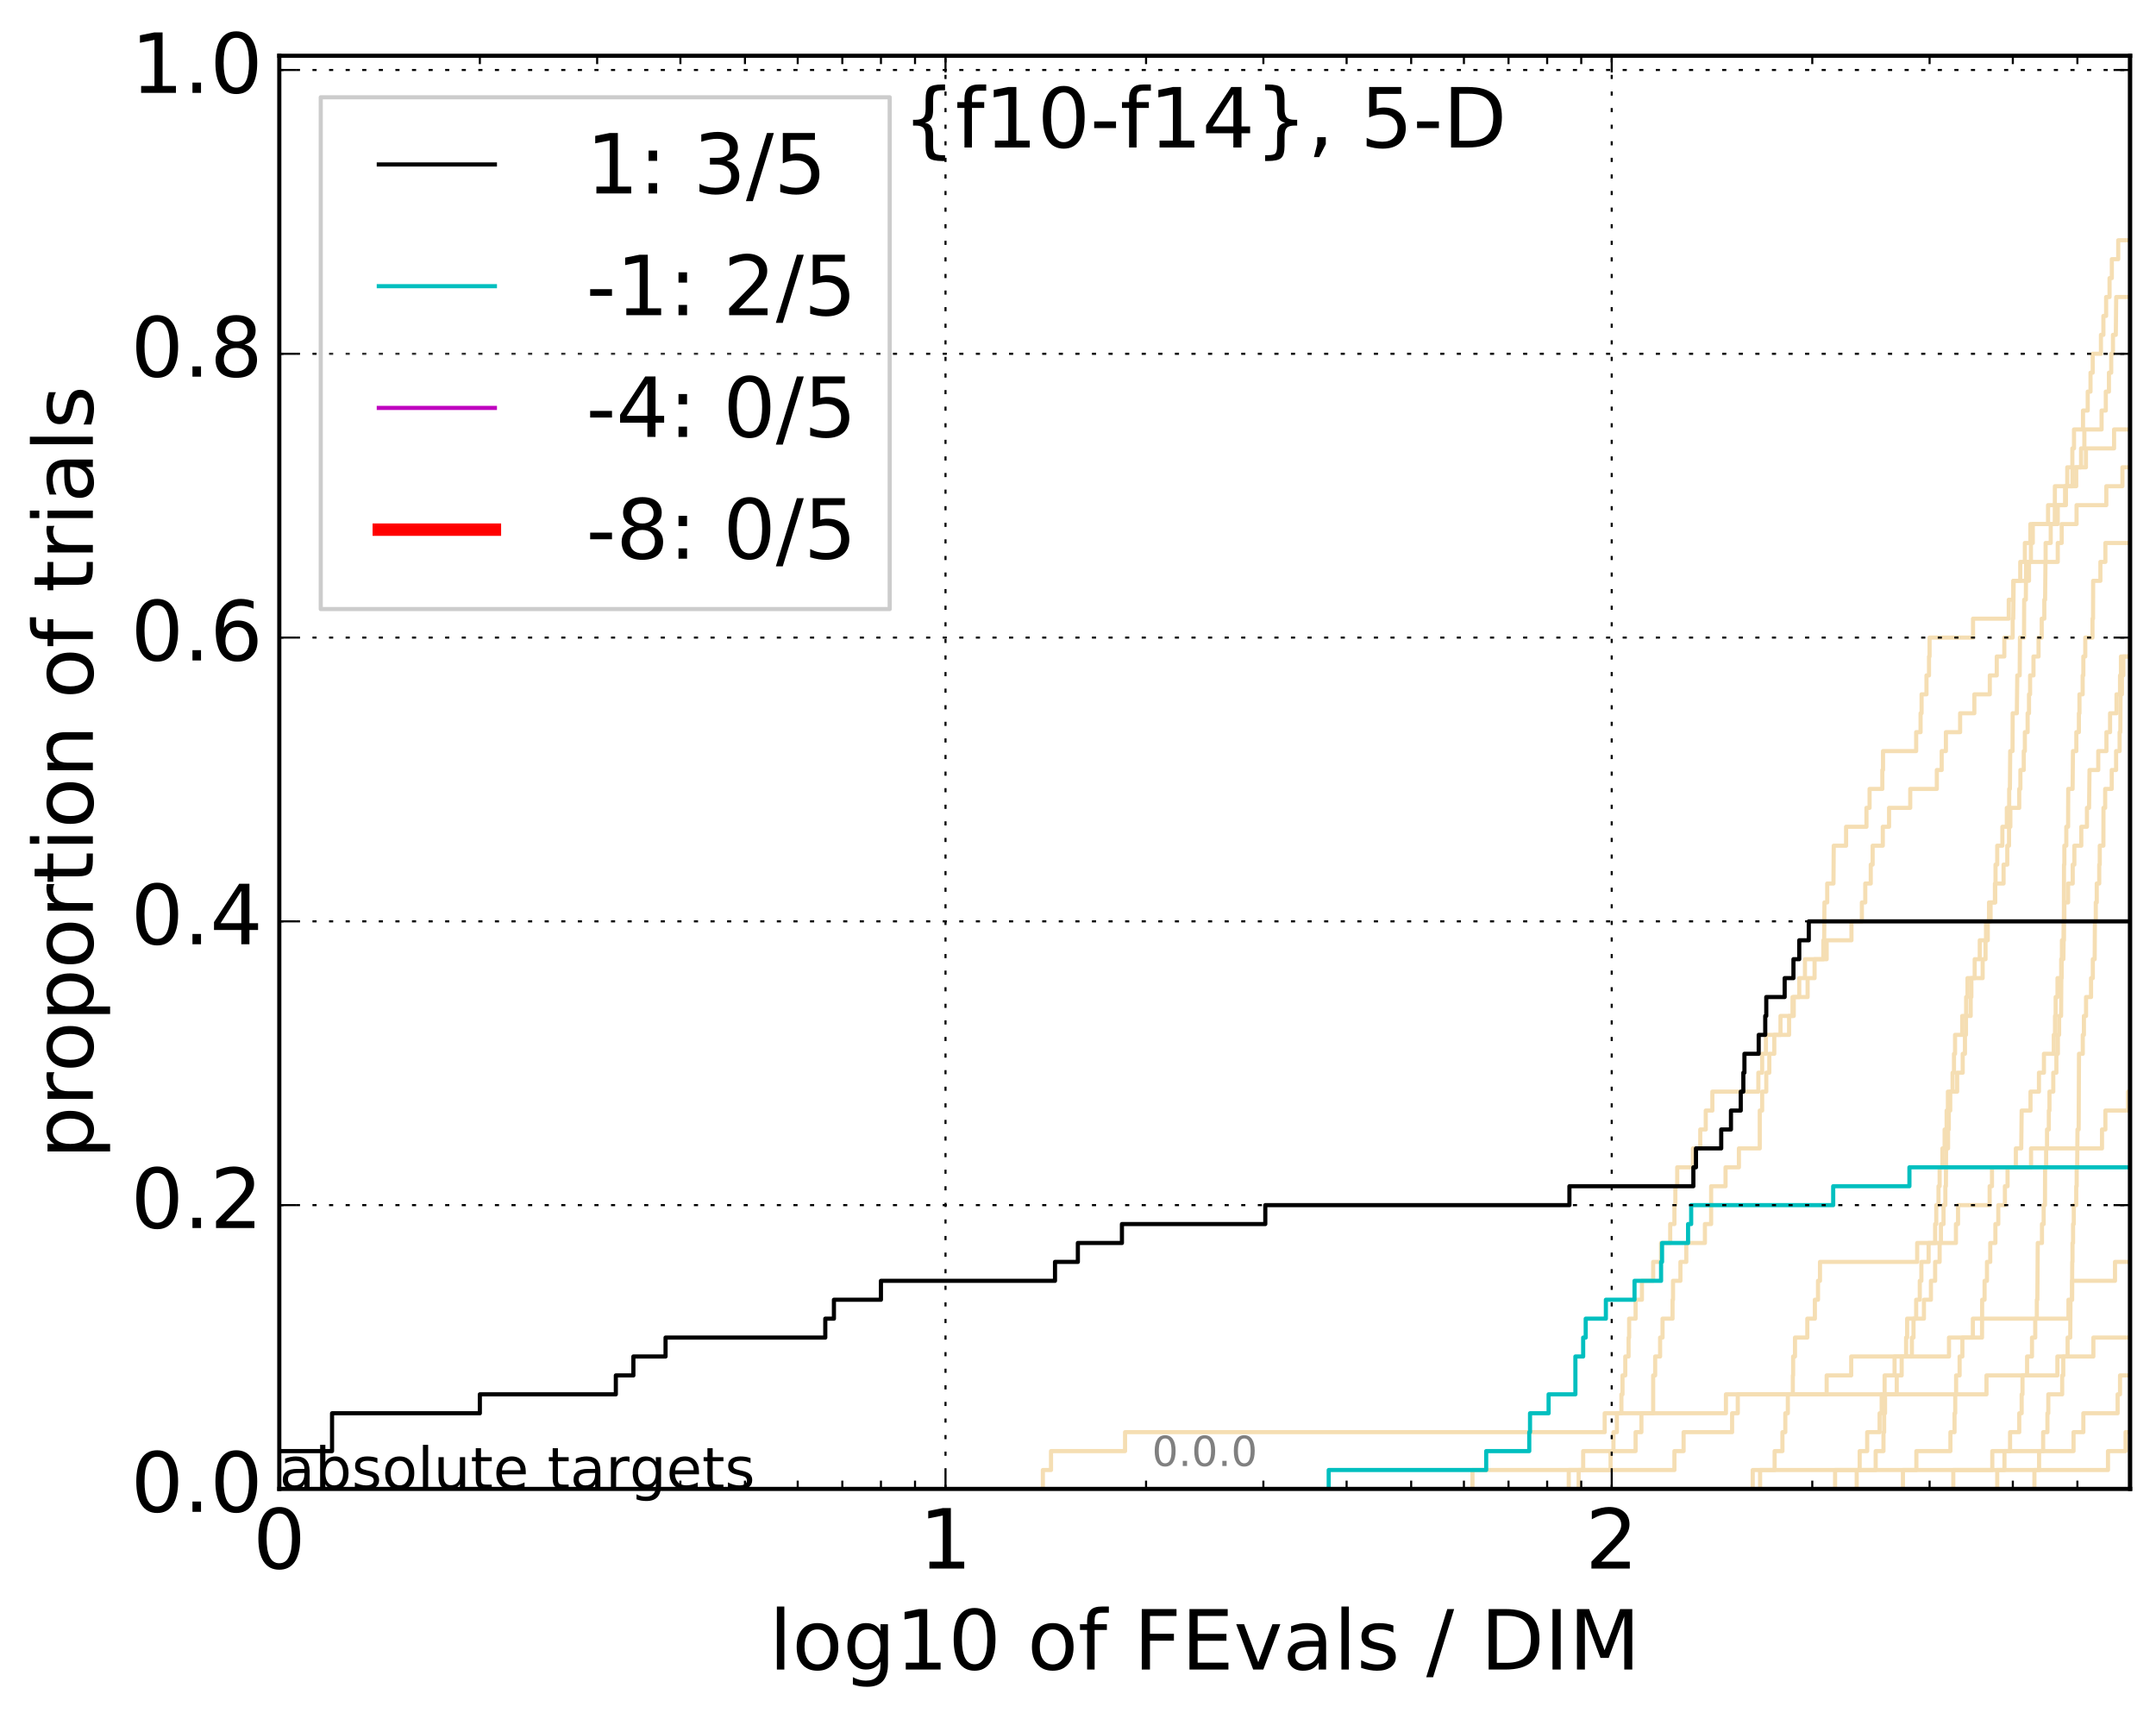 <?xml version="1.0" encoding="utf-8" standalone="no"?>
<!DOCTYPE svg PUBLIC "-//W3C//DTD SVG 1.1//EN"
  "http://www.w3.org/Graphics/SVG/1.1/DTD/svg11.dtd">
<!-- Created with matplotlib (http://matplotlib.org/) -->
<svg height="413pt" version="1.1" viewBox="0 0 520 413" width="520pt" xmlns="http://www.w3.org/2000/svg" xmlns:xlink="http://www.w3.org/1999/xlink">
 <defs>
  <style type="text/css">
*{stroke-linecap:butt;stroke-linejoin:round;stroke-miterlimit:100000;}
  </style>
 </defs>
 <g id="figure_1">
  <g id="patch_1">
   <path d="M 0 413.969 
L 520.962 413.969 
L 520.962 0 
L 0 0 
z
" style="fill:#ffffff;"/>
  </g>
  <g id="axes_1">
   <g id="patch_2">
    <path d="M 67.362 359.056 
L 513.763 359.056 
L 513.763 13.456 
L 67.362 13.456 
z
" style="fill:#ffffff;"/>
   </g>
   <g id="line2d_1">
    <path clip-path="url(#pc3197a978b)" d="M 422.736 359.056 
L 422.736 354.494 
L 428.018 354.494 
L 428.018 349.932 
L 429.9 349.932 
L 429.9 345.369 
L 430.593 345.369 
L 430.593 340.807 
L 431.203 340.807 
L 431.203 336.244 
L 432.407 336.244 
L 432.407 331.682 
L 432.482 331.682 
L 432.482 327.12 
L 432.928 327.12 
L 432.928 322.557 
L 435.901 322.557 
L 435.901 317.995 
L 437.723 317.995 
L 437.723 313.433 
L 438.479 313.433 
L 438.479 308.87 
L 438.957 308.87 
L 438.957 304.308 
L 462.398 304.308 
L 462.398 299.745 
L 471.747 299.745 
L 471.747 295.183 
L 472.255 295.183 
L 472.255 290.621 
L 479.876 290.621 
L 479.876 286.058 
L 480.441 286.058 
L 480.441 281.496 
L 489.862 281.496 
L 489.862 276.934 
L 506.976 276.934 
L 506.976 272.371 
L 507.792 272.371 
L 507.792 267.809 
L 513.272 267.809 
L 513.272 263.246 
L 521.962 263.246 
" style="fill:none;stroke:#f5deb3;stroke-linecap:square;"/>
   </g>
   <g id="line2d_2"/>
   <g id="line2d_3">
    <path clip-path="url(#pc3197a978b)" d="M 251.525 359.056 
L 251.525 354.494 
L 253.491 354.494 
L 253.491 349.932 
L 271.351 349.932 
L 271.351 345.369 
L 387.032 345.369 
L 387.032 340.807 
L 416.274 340.807 
L 416.274 336.244 
L 479.116 336.244 
L 479.116 331.682 
L 496.215 331.682 
L 496.215 327.12 
L 504.895 327.12 
L 504.895 322.557 
L 521.962 322.557 
" style="fill:none;stroke:#f5deb3;stroke-linecap:square;"/>
   </g>
   <g id="line2d_4">
    <path clip-path="url(#pc3197a978b)" d="M 442.597 359.056 
L 442.597 354.494 
L 452.39 354.494 
L 452.39 349.932 
L 454.27 349.932 
L 454.27 345.369 
L 454.433 345.369 
L 454.433 340.807 
L 454.651 340.807 
L 454.651 336.244 
L 457.469 336.244 
L 457.469 331.682 
L 458.657 331.682 
L 458.657 327.12 
L 461.124 327.12 
L 461.124 322.557 
L 461.518 322.557 
L 461.518 317.995 
L 464.03 317.995 
L 464.03 313.433 
L 465.717 313.433 
L 465.717 308.87 
L 466.729 308.87 
L 466.729 304.308 
L 467.815 304.308 
L 467.815 299.745 
L 468.129 299.745 
L 468.129 295.183 
L 468.753 295.183 
L 468.753 290.621 
L 469.195 290.621 
L 469.195 286.058 
L 469.327 286.058 
L 469.371 276.934 
L 469.852 276.934 
L 469.852 272.371 
L 470.027 272.371 
L 470.027 267.809 
L 470.374 267.809 
L 470.374 263.246 
L 472.043 263.246 
L 472.043 258.684 
L 473.384 258.684 
L 473.384 254.122 
L 473.921 254.122 
L 473.921 249.559 
L 474.168 249.559 
L 474.168 244.997 
L 475.307 244.997 
L 475.307 240.435 
L 475.468 240.435 
L 475.468 235.872 
L 478.193 235.872 
L 478.193 231.31 
L 478.886 231.31 
L 478.886 226.747 
L 479.421 226.747 
L 479.421 222.185 
L 480.103 222.185 
L 480.103 217.623 
L 481.15 217.623 
L 481.15 213.06 
L 481.298 213.06 
L 481.298 208.498 
L 481.704 208.498 
L 481.704 203.936 
L 482.945 203.936 
L 482.945 199.373 
L 484.022 199.373 
L 484.022 194.811 
L 484.59 194.811 
L 484.59 190.248 
L 484.766 190.248 
L 484.837 181.124 
L 485.398 181.124 
L 485.433 171.999 
L 486.438 171.999 
L 486.541 162.874 
L 487.123 162.874 
L 487.191 153.749 
L 488.171 153.749 
L 488.205 144.625 
L 488.606 144.625 
L 488.673 135.5 
L 489.83 135.5 
L 489.83 130.938 
L 490.287 130.938 
L 490.287 126.375 
L 493.966 126.375 
L 493.966 121.813 
L 498.278 121.813 
L 498.278 117.25 
L 500.76 117.25 
L 500.76 112.688 
L 503.102 112.688 
L 503.102 108.126 
L 509.889 108.126 
L 509.889 103.563 
L 521.962 103.563 
L 521.962 103.563 
" style="fill:none;stroke:#f5deb3;stroke-linecap:square;"/>
   </g>
   <g id="line2d_5">
    <path clip-path="url(#pc3197a978b)" d="M 523.171 359.056 
" style="fill:none;stroke:#f5deb3;stroke-linecap:square;"/>
   </g>
   <g id="line2d_6"/>
   <g id="line2d_7">
    <path clip-path="url(#pc3197a978b)" d="M 490.677 359.056 
L 490.677 354.494 
L 491.801 354.494 
L 491.801 349.932 
L 492.782 349.932 
L 492.782 345.369 
L 493.811 345.369 
L 493.811 340.807 
L 494.027 340.807 
L 494.027 336.244 
L 497.372 336.244 
L 497.372 331.682 
L 497.636 331.682 
L 497.636 327.12 
L 498.683 327.12 
L 498.683 322.557 
L 499.316 322.557 
L 499.373 313.433 
L 499.743 313.433 
L 499.8 304.308 
L 499.857 304.308 
L 499.857 299.745 
L 499.999 299.745 
L 499.999 295.183 
L 500.169 295.183 
L 500.169 290.621 
L 500.76 290.621 
L 500.76 286.058 
L 500.872 286.058 
L 500.872 281.496 
L 500.984 281.496 
L 501.067 272.371 
L 501.346 272.371 
L 501.429 254.122 
L 502.339 254.122 
L 502.339 249.559 
L 502.613 249.559 
L 502.613 244.997 
L 503.129 244.997 
L 503.129 240.435 
L 504.338 240.435 
L 504.338 235.872 
L 504.762 235.872 
L 504.762 231.31 
L 505.211 231.31 
L 505.263 222.185 
L 505.473 222.185 
L 505.473 217.623 
L 505.709 217.623 
L 505.709 213.06 
L 506.307 213.06 
L 506.307 208.498 
L 506.436 208.498 
L 506.436 203.936 
L 507.309 203.936 
L 507.334 194.811 
L 507.741 194.811 
L 507.741 190.248 
L 509.321 190.248 
L 509.321 185.686 
L 510.379 185.686 
L 510.379 181.124 
L 511.228 181.124 
L 511.228 176.561 
L 511.397 176.561 
L 511.445 167.437 
L 511.781 167.437 
L 511.781 162.874 
L 512.115 162.874 
L 512.115 158.312 
L 513.763 158.312 
L 513.763 153.749 
L 513.879 153.749 
L 513.879 149.187 
L 515.349 149.187 
L 515.349 144.625 
L 520.751 144.625 
L 520.751 140.062 
L 521.213 140.062 
L 521.213 135.5 
L 521.962 135.5 
L 521.962 135.5 
" style="fill:none;stroke:#f5deb3;stroke-linecap:square;"/>
   </g>
   <g id="line2d_8">
    <path clip-path="url(#pc3197a978b)" d="M 857.48 359.056 
" style="fill:none;stroke:#f5deb3;stroke-linecap:square;"/>
   </g>
   <g id="line2d_9">
    <path clip-path="url(#pc3197a978b)" d="M 481.704 359.056 
L 481.704 354.494 
L 483.45 354.494 
L 483.45 349.932 
L 484.802 349.932 
L 484.802 345.369 
L 487.02 345.369 
L 487.02 340.807 
L 487.598 340.807 
L 487.598 336.244 
L 487.801 336.244 
L 487.801 331.682 
L 488.906 331.682 
L 488.906 327.12 
L 490.091 327.12 
L 490.091 322.557 
L 490.871 322.557 
L 490.871 317.995 
L 491.257 317.995 
L 491.257 313.433 
L 491.385 313.433 
L 491.482 299.745 
L 492.498 299.745 
L 492.498 295.183 
L 492.907 295.183 
L 492.907 290.621 
L 493.22 290.621 
L 493.251 281.496 
L 493.501 281.496 
L 493.501 276.934 
L 493.718 276.934 
L 493.718 272.371 
L 494.151 272.371 
L 494.151 267.809 
L 494.305 267.809 
L 494.305 263.246 
L 495.221 263.246 
L 495.221 258.684 
L 495.975 258.684 
L 495.975 254.122 
L 496.334 254.122 
L 496.334 249.559 
L 496.632 249.559 
L 496.632 244.997 
L 497.107 244.997 
L 497.166 235.872 
L 497.254 235.872 
L 497.254 231.31 
L 497.665 231.31 
L 497.753 222.185 
L 497.783 222.185 
L 497.812 208.498 
L 497.899 208.498 
L 497.899 203.936 
L 498.365 203.936 
L 498.365 199.373 
L 498.799 199.373 
L 498.828 190.248 
L 499.886 190.248 
L 499.971 181.124 
L 500.788 181.124 
L 500.788 176.561 
L 501.401 176.561 
L 501.401 171.999 
L 501.54 171.999 
L 501.54 167.437 
L 502.312 167.437 
L 502.312 162.874 
L 502.476 162.874 
L 502.476 158.312 
L 502.939 158.312 
L 502.939 153.749 
L 504.683 153.749 
L 504.683 149.187 
L 504.815 149.187 
L 504.842 140.062 
L 506.591 140.062 
L 506.591 135.5 
L 507.792 135.5 
L 507.792 130.938 
L 516.856 130.938 
L 516.856 126.375 
L 518.004 126.375 
L 518.004 121.813 
L 519.262 121.813 
L 519.262 117.25 
L 521.359 117.25 
L 521.359 112.688 
L 521.775 112.688 
L 521.775 108.126 
L 521.962 108.126 
L 521.962 108.126 
" style="fill:none;stroke:#f5deb3;stroke-linecap:square;"/>
   </g>
   <g id="line2d_10">
    <path clip-path="url(#pc3197a978b)" d="M 837.886 359.056 
" style="fill:none;stroke:#f5deb3;stroke-linecap:square;"/>
   </g>
   <g id="line2d_11">
    <path clip-path="url(#pc3197a978b)" d="M 979.182 359.056 
" style="fill:none;stroke:#f5deb3;stroke-linecap:square;"/>
   </g>
   <g id="line2d_12">
    <path clip-path="url(#pc3197a978b)" d="M 424.514 359.056 
L 424.514 354.494 
L 508.423 354.494 
L 508.423 349.932 
L 512.661 349.932 
L 512.661 345.369 
L 521.962 345.369 
" style="fill:none;stroke:#f5deb3;stroke-linecap:square;"/>
   </g>
   <g id="line2d_13"/>
   <g id="line2d_14">
    <path clip-path="url(#pc3197a978b)" d="M 471.107 359.056 
L 471.107 354.494 
L 480.516 354.494 
L 480.516 349.932 
L 500.112 349.932 
L 500.112 345.369 
L 502.476 345.369 
L 502.476 340.807 
L 510.744 340.807 
L 510.744 336.244 
L 511.325 336.244 
L 511.325 331.682 
L 515.915 331.682 
L 515.915 327.12 
L 521.484 327.12 
L 521.484 322.557 
L 521.962 322.557 
" style="fill:none;stroke:#f5deb3;stroke-linecap:square;"/>
   </g>
   <g id="line2d_15"/>
   <g id="line2d_16"/>
   <g id="line2d_17">
    <path clip-path="url(#pc3197a978b)" d="M 585.663 359.056 
" style="fill:none;stroke:#f5deb3;stroke-linecap:square;"/>
   </g>
   <g id="line2d_18">
    <path clip-path="url(#pc3197a978b)" d="M 355.143 359.056 
L 355.143 354.494 
L 403.851 354.494 
L 403.851 349.932 
L 406.063 349.932 
L 406.063 345.369 
L 417.762 345.369 
L 417.762 340.807 
L 419.13 340.807 
L 419.13 336.244 
L 440.569 336.244 
L 440.569 331.682 
L 446.486 331.682 
L 446.486 327.12 
L 470.07 327.12 
L 470.07 322.557 
L 475.83 322.557 
L 475.83 317.995 
L 498.885 317.995 
L 498.885 313.433 
L 499.772 313.433 
L 499.772 308.87 
L 510.11 308.87 
L 510.11 304.308 
L 516.499 304.308 
L 516.499 299.745 
L 519.241 299.745 
L 519.241 295.183 
L 519.52 295.183 
L 519.52 290.621 
L 519.691 290.621 
L 519.691 286.058 
L 521.962 286.058 
" style="fill:none;stroke:#f5deb3;stroke-linecap:square;"/>
   </g>
   <g id="line2d_19">
    <path clip-path="url(#pc3197a978b)" d="M 1015.371 359.056 
" style="fill:none;stroke:#f5deb3;stroke-linecap:square;"/>
   </g>
   <g id="line2d_20">
    <path clip-path="url(#pc3197a978b)" d="M 380.752 359.056 
L 380.752 354.494 
L 388.448 354.494 
L 388.448 349.932 
L 394.485 349.932 
L 394.485 345.369 
L 395.884 345.369 
L 395.884 340.807 
L 398.723 340.807 
L 398.723 331.682 
L 399.205 331.682 
L 399.205 327.12 
L 400.396 327.12 
L 400.396 322.557 
L 400.984 322.557 
L 400.984 317.995 
L 403.4 317.995 
L 403.4 313.433 
L 403.513 313.433 
L 403.513 308.87 
L 405.297 308.87 
L 405.297 304.308 
L 406.713 304.308 
L 406.713 299.745 
L 411.203 299.745 
L 411.203 295.183 
L 412.704 295.183 
L 412.704 286.058 
L 416.18 286.058 
L 416.18 281.496 
L 419.4 281.496 
L 419.4 276.934 
L 424.43 276.934 
L 424.43 267.809 
L 425.014 267.809 
L 425.014 263.246 
L 426.002 263.246 
L 426.002 258.684 
L 426.735 258.684 
L 426.735 254.122 
L 427.939 254.122 
L 427.939 249.559 
L 431.506 249.559 
L 431.506 244.997 
L 432.631 244.997 
L 432.631 240.435 
L 433.957 240.435 
L 433.957 235.872 
L 435.331 235.872 
L 435.331 231.31 
L 439.767 231.31 
L 439.767 226.747 
L 439.969 226.747 
L 440.035 217.623 
L 440.701 217.623 
L 440.701 213.06 
L 442.209 213.06 
L 442.274 203.936 
L 445.255 203.936 
L 445.255 199.373 
L 450.169 199.373 
L 450.169 194.811 
L 450.917 194.811 
L 450.917 190.248 
L 453.996 190.248 
L 453.996 185.686 
L 454.161 185.686 
L 454.161 181.124 
L 462.155 181.124 
L 462.155 176.561 
L 463.219 176.561 
L 463.219 171.999 
L 463.458 171.999 
L 463.458 167.437 
L 464.644 167.437 
L 464.644 162.874 
L 465.253 162.874 
L 465.253 158.312 
L 465.392 158.312 
L 465.392 153.749 
L 475.87 153.749 
L 475.87 149.187 
L 484.484 149.187 
L 484.484 144.625 
L 485.572 144.625 
L 485.572 140.062 
L 489.369 140.062 
L 489.369 135.5 
L 496.305 135.5 
L 496.305 130.938 
L 497.254 130.938 
L 497.254 126.375 
L 500.844 126.375 
L 500.844 121.813 
L 508.02 121.813 
L 508.02 117.25 
L 511.9 117.25 
L 511.9 112.688 
L 515.667 112.688 
L 515.667 108.126 
L 516.298 108.126 
L 516.298 103.563 
L 521.962 103.563 
L 521.962 103.563 
" style="fill:none;stroke:#f5deb3;stroke-linecap:square;"/>
   </g>
   <g id="line2d_21"/>
   <g id="line2d_22">
    <path clip-path="url(#pc3197a978b)" d="M 378.364 359.056 
L 378.364 354.494 
L 381.839 354.494 
L 381.839 349.932 
L 389.145 349.932 
L 389.145 345.369 
L 389.972 345.369 
L 389.972 340.807 
L 391.06 340.807 
L 391.06 336.244 
L 391.33 336.244 
L 391.33 331.682 
L 391.999 331.682 
L 391.999 327.12 
L 392.793 327.12 
L 392.793 322.557 
L 392.925 322.557 
L 392.925 317.995 
L 394.485 317.995 
L 394.485 313.433 
L 396.01 313.433 
L 396.01 308.87 
L 398.723 308.87 
L 398.723 304.308 
L 400.631 304.308 
L 400.631 299.745 
L 402.832 299.745 
L 402.832 295.183 
L 403.851 295.183 
L 403.851 290.621 
L 404.075 290.621 
L 404.075 286.058 
L 404.522 286.058 
L 404.522 281.496 
L 408.313 281.496 
L 408.313 276.934 
L 410.082 276.934 
L 410.082 272.371 
L 411.405 272.371 
L 411.405 267.809 
L 413 267.809 
L 413 263.246 
L 424.095 263.246 
L 424.095 258.684 
L 425.014 258.684 
L 425.014 254.122 
L 425.92 254.122 
L 425.92 249.559 
L 429.434 249.559 
L 429.434 244.997 
L 432.333 244.997 
L 432.333 240.435 
L 435.972 240.435 
L 435.972 235.872 
L 437.654 235.872 
L 437.654 231.31 
L 440.569 231.31 
L 440.569 226.747 
L 446.547 226.747 
L 446.547 222.185 
L 449.06 222.185 
L 449.06 217.623 
L 449.879 217.623 
L 449.879 213.06 
L 451.202 213.06 
L 451.202 208.498 
L 451.657 208.498 
L 451.657 203.936 
L 454.106 203.936 
L 454.106 199.373 
L 455.621 199.373 
L 455.621 194.811 
L 460.727 194.811 
L 460.727 190.248 
L 467.138 190.248 
L 467.138 185.686 
L 468.308 185.686 
L 468.308 181.124 
L 469.327 181.124 
L 469.327 176.561 
L 472.759 176.561 
L 472.759 171.999 
L 476.189 171.999 
L 476.189 167.437 
L 479.914 167.437 
L 479.914 162.874 
L 481.594 162.874 
L 481.594 158.312 
L 483.414 158.312 
L 483.414 153.749 
L 485.433 153.749 
L 485.433 149.187 
L 485.572 149.187 
L 485.677 140.062 
L 487.259 140.062 
L 487.259 135.5 
L 488.372 135.5 
L 488.372 130.938 
L 489.698 130.938 
L 489.698 126.375 
L 495.584 126.375 
L 495.614 117.25 
L 499.857 117.25 
L 499.857 112.688 
L 501.927 112.688 
L 501.927 108.126 
L 502.722 108.126 
L 502.722 103.563 
L 506.874 103.563 
L 506.874 99.001 
L 507.893 99.001 
L 507.893 94.439 
L 508.648 94.439 
L 508.648 89.876 
L 509.197 89.876 
L 509.197 85.314 
L 509.618 85.314 
L 509.618 80.751 
L 510.305 80.751 
L 510.403 71.627 
L 515.03 71.627 
L 515.03 67.064 
L 521.962 67.064 
L 521.962 67.064 
" style="fill:none;stroke:#f5deb3;stroke-linecap:square;"/>
   </g>
   <g id="line2d_23">
    <path clip-path="url(#pc3197a978b)" d="M 850.447 359.056 
" style="fill:none;stroke:#f5deb3;stroke-linecap:square;"/>
   </g>
   <g id="line2d_24">
    <path clip-path="url(#pc3197a978b)" d="M 458.964 359.056 
L 458.964 354.494 
L 462.204 354.494 
L 462.204 349.932 
L 470.417 349.932 
L 470.417 345.369 
L 471.406 345.369 
L 471.406 340.807 
L 471.577 340.807 
L 471.577 336.244 
L 471.789 336.244 
L 471.789 331.682 
L 472.633 331.682 
L 472.633 327.12 
L 473.301 327.12 
L 473.301 322.557 
L 478.038 322.557 
L 478.077 313.433 
L 478.656 313.433 
L 478.656 308.87 
L 479.231 308.87 
L 479.231 304.308 
L 480.027 304.308 
L 480.027 299.745 
L 481.261 299.745 
L 481.261 295.183 
L 481.962 295.183 
L 481.962 290.621 
L 483.558 290.621 
L 483.558 286.058 
L 484.2 286.058 
L 484.2 281.496 
L 486.197 281.496 
L 486.197 276.934 
L 487.497 276.934 
L 487.598 267.809 
L 489.731 267.809 
L 489.731 263.246 
L 491.769 263.246 
L 491.769 258.684 
L 492.97 258.684 
L 492.97 254.122 
L 495.342 254.122 
L 495.342 249.559 
L 495.644 249.559 
L 495.644 244.997 
L 495.795 244.997 
L 495.795 240.435 
L 496.245 240.435 
L 496.245 235.872 
L 497.136 235.872 
L 497.136 231.31 
L 497.313 231.31 
L 497.313 226.747 
L 497.783 226.747 
L 497.783 222.185 
L 497.899 222.185 
L 497.899 217.623 
L 498.799 217.623 
L 498.799 213.06 
L 499.914 213.06 
L 499.914 208.498 
L 500.31 208.498 
L 500.31 203.936 
L 501.982 203.936 
L 501.982 199.373 
L 503.346 199.373 
L 503.346 194.811 
L 503.857 194.811 
L 503.964 185.686 
L 506.073 185.686 
L 506.073 181.124 
L 508.045 181.124 
L 508.045 176.561 
L 508.923 176.561 
L 508.923 171.999 
L 510.476 171.999 
L 510.476 167.437 
L 511.325 167.437 
L 511.325 162.874 
L 511.541 162.874 
L 511.541 158.312 
L 515.19 158.312 
L 515.19 153.749 
L 516.41 153.749 
L 516.41 149.187 
L 519.284 149.187 
L 519.284 144.625 
L 520.223 144.625 
L 520.223 140.062 
L 521.192 140.062 
L 521.192 135.5 
L 521.962 135.5 
L 521.962 135.5 
" style="fill:none;stroke:#f5deb3;stroke-linecap:square;"/>
   </g>
   <g id="line2d_25"/>
   <g id="line2d_26">
    <path clip-path="url(#pc3197a978b)" d="M 544.435 359.056 
" style="fill:none;stroke:#f5deb3;stroke-linecap:square;"/>
   </g>
   <g id="line2d_27"/>
   <g id="line2d_28">
    <path clip-path="url(#pc3197a978b)" d="M 447.815 359.056 
L 447.815 354.494 
L 448.529 354.494 
L 448.529 349.932 
L 450.342 349.932 
L 450.342 345.369 
L 453.336 345.369 
L 453.336 340.807 
L 453.832 340.807 
L 453.832 336.244 
L 454.542 336.244 
L 454.542 331.682 
L 456.946 331.682 
L 456.946 327.12 
L 459.725 327.12 
L 459.725 322.557 
L 459.977 322.557 
L 459.977 317.995 
L 462.155 317.995 
L 462.155 313.433 
L 463.027 313.433 
L 463.027 308.87 
L 463.41 308.87 
L 463.41 304.308 
L 465.159 304.308 
L 465.159 299.745 
L 466.729 299.745 
L 466.729 295.183 
L 467.002 295.183 
L 467.002 290.621 
L 467.545 290.621 
L 467.545 286.058 
L 467.815 286.058 
L 467.815 281.496 
L 468.486 281.496 
L 468.486 276.934 
L 469.018 276.934 
L 469.018 272.371 
L 469.502 272.371 
L 469.502 267.809 
L 469.809 267.809 
L 469.809 263.246 
L 470.935 263.246 
L 470.935 258.684 
L 471.278 258.684 
L 471.278 254.122 
L 471.534 254.122 
L 471.534 249.559 
L 473.259 249.559 
L 473.259 244.997 
L 474.209 244.997 
L 474.209 240.435 
L 474.536 240.435 
L 474.536 235.872 
L 476.269 235.872 
L 476.269 231.31 
L 477.492 231.31 
L 477.492 226.747 
L 479.001 226.747 
L 479.001 222.185 
L 479.725 222.185 
L 479.725 217.623 
L 481.224 217.623 
L 481.224 213.06 
L 483.234 213.06 
L 483.234 208.498 
L 484.129 208.498 
L 484.129 203.936 
L 484.555 203.936 
L 484.555 199.373 
L 484.872 199.373 
L 484.872 194.811 
L 487.02 194.811 
L 487.02 190.248 
L 487.293 190.248 
L 487.293 185.686 
L 488.104 185.686 
L 488.104 181.124 
L 488.372 181.124 
L 488.372 176.561 
L 489.038 176.561 
L 489.038 171.999 
L 489.369 171.999 
L 489.369 167.437 
L 489.633 167.437 
L 489.633 162.874 
L 490.45 162.874 
L 490.45 158.312 
L 491.673 158.312 
L 491.673 153.749 
L 492.435 153.749 
L 492.435 149.187 
L 493.064 149.187 
L 493.064 144.625 
L 493.251 144.625 
L 493.345 135.5 
L 493.376 135.5 
L 493.376 130.938 
L 494.611 130.938 
L 494.611 126.375 
L 496.305 126.375 
L 496.305 121.813 
L 498.074 121.813 
L 498.074 117.25 
L 498.597 117.25 
L 498.597 112.688 
L 499.829 112.688 
L 499.829 108.126 
L 500.225 108.126 
L 500.225 103.563 
L 502.394 103.563 
L 502.394 99.001 
L 503.534 99.001 
L 503.534 94.439 
L 504.205 94.439 
L 504.205 89.876 
L 504.736 89.876 
L 504.736 85.314 
L 506.72 85.314 
L 506.72 80.751 
L 507.309 80.751 
L 507.309 76.189 
L 507.969 76.189 
L 507.969 71.627 
L 508.798 71.627 
L 508.798 67.064 
L 509.346 67.064 
L 509.346 62.502 
L 510.89 62.502 
L 510.89 57.94 
L 513.879 57.94 
L 513.879 53.377 
L 514.457 53.377 
L 514.457 48.815 
L 515.213 48.815 
L 515.213 44.252 
L 521.962 44.252 
L 521.962 44.252 
" style="fill:none;stroke:#f5deb3;stroke-linecap:square;"/>
   </g>
   <g id="line2d_29">
    <path clip-path="url(#pc3197a978b)" d="M 562.608 359.056 
" style="fill:none;stroke:#f5deb3;stroke-linecap:square;"/>
   </g>
   <g id="line2d_30"/>
   <g id="line2d_31">
    <path clip-path="url(#pc3197a978b)" d="M 51.791 359.056 
L 51.791 354.494 
L 51.791 354.494 
L 51.791 349.932 
L 80.086 349.932 
L 80.086 345.369 
L 80.086 345.369 
L 80.086 340.807 
L 115.733 340.807 
L 115.733 336.244 
L 148.531 336.244 
L 148.531 331.682 
L 152.762 331.682 
L 152.762 327.12 
L 160.524 327.12 
L 160.524 322.557 
L 199.049 322.557 
L 199.049 317.995 
L 201.132 317.995 
L 201.132 313.433 
L 212.473 313.433 
L 212.473 308.87 
L 254.454 308.87 
L 254.454 304.308 
L 259.966 304.308 
L 259.966 299.745 
L 270.596 299.745 
L 270.596 295.183 
L 305.174 295.183 
L 305.174 290.621 
L 378.526 290.621 
L 378.526 286.058 
L 408.418 286.058 
L 408.418 281.496 
L 409.047 281.496 
L 409.047 276.934 
L 415.136 276.934 
L 415.136 272.371 
L 417.486 272.371 
L 417.486 267.809 
L 419.848 267.809 
L 419.848 263.246 
L 420.471 263.246 
L 420.471 258.684 
L 420.736 258.684 
L 420.736 254.122 
L 424.179 254.122 
L 424.179 249.559 
L 425.756 249.559 
L 425.756 244.997 
L 426.002 244.997 
L 426.002 240.435 
L 430.439 240.435 
L 430.439 235.872 
L 432.557 235.872 
L 432.557 231.31 
L 433.957 231.31 
L 433.957 226.747 
L 436.255 226.747 
L 436.255 222.185 
L 436.255 222.185 
L 436.255 222.185 
L 513.763 222.185 
" style="fill:none;stroke:#000000;stroke-linecap:square;"/>
   </g>
   <g id="line2d_32"/>
   <g id="line2d_33">
    <path clip-path="url(#pc3197a978b)" d="M 320.467 359.056 
L 320.467 354.494 
L 358.451 354.494 
L 358.451 349.932 
L 368.838 349.932 
L 368.838 345.369 
L 369.023 345.369 
L 369.023 340.807 
L 373.504 340.807 
L 373.504 336.244 
L 379.965 336.244 
L 379.965 331.682 
L 379.965 331.682 
L 379.965 327.12 
L 381.839 327.12 
L 381.839 322.557 
L 382.452 322.557 
L 382.452 317.995 
L 387.317 317.995 
L 387.317 313.433 
L 394.227 313.433 
L 394.227 308.87 
L 400.631 308.87 
L 400.631 304.308 
L 400.866 304.308 
L 400.866 299.745 
L 407.143 299.745 
L 407.143 295.183 
L 407.89 295.183 
L 407.89 290.621 
L 442.144 290.621 
L 442.144 286.058 
L 460.528 286.058 
L 460.528 281.496 
L 460.528 281.496 
L 460.528 281.496 
L 513.763 281.496 
" style="fill:none;stroke:#00bfbf;stroke-linecap:square;"/>
   </g>
   <g id="line2d_34"/>
   <g id="line2d_35"/>
   <g id="line2d_36"/>
   <g id="line2d_37">
    <path clip-path="url(#pc3197a978b)" d="M 513.763 359.056 
L 513.763 13.456 
" style="fill:none;stroke:#000000;stroke-linecap:square;"/>
   </g>
   <g id="patch_3">
    <path d="M 67.362 13.456 
L 513.763 13.456 
" style="fill:none;stroke:#000000;stroke-linecap:square;stroke-linejoin:miter;"/>
   </g>
   <g id="patch_4">
    <path d="M 513.763 359.056 
L 513.763 13.456 
" style="fill:none;stroke:#000000;stroke-linecap:square;stroke-linejoin:miter;"/>
   </g>
   <g id="patch_5">
    <path d="M 67.362 359.056 
L 513.763 359.056 
" style="fill:none;stroke:#000000;stroke-linecap:square;stroke-linejoin:miter;"/>
   </g>
   <g id="patch_6">
    <path d="M 67.362 359.056 
L 67.362 13.456 
" style="fill:none;stroke:#000000;stroke-linecap:square;stroke-linejoin:miter;"/>
   </g>
   <g id="matplotlib.axis_1">
    <g id="xtick_1">
     <g id="line2d_38">
      <path clip-path="url(#pc3197a978b)" d="M 67.362 359.056 
L 67.362 13.456 
" style="fill:none;stroke:#000000;stroke-dasharray:1,3;stroke-dashoffset:0.0;stroke-width:0.5;"/>
     </g>
     <g id="line2d_39">
      <defs>
       <path d="M 0 0 
L 0 -4 
" id="m0591b81dcc" style="stroke:#000000;stroke-width:0.5;"/>
      </defs>
      <g>
       <use style="stroke:#000000;stroke-width:0.5;" x="67.362" xlink:href="#m0591b81dcc" y="359.056"/>
      </g>
     </g>
     <g id="line2d_40">
      <defs>
       <path d="M 0 0 
L 0 4 
" id="md8852d6967" style="stroke:#000000;stroke-width:0.5;"/>
      </defs>
      <g>
       <use style="stroke:#000000;stroke-width:0.5;" x="67.362" xlink:href="#md8852d6967" y="13.456"/>
      </g>
     </g>
     <g id="text_1">
      <!-- 0 -->
      <defs>
       <path d="M 31.781 66.406 
Q 24.172 66.406 20.328 58.906 
Q 16.5 51.422 16.5 36.375 
Q 16.5 21.391 20.328 13.891 
Q 24.172 6.391 31.781 6.391 
Q 39.453 6.391 43.281 13.891 
Q 47.125 21.391 47.125 36.375 
Q 47.125 51.422 43.281 58.906 
Q 39.453 66.406 31.781 66.406 
M 31.781 74.219 
Q 44.047 74.219 50.516 64.516 
Q 56.984 54.828 56.984 36.375 
Q 56.984 17.969 50.516 8.266 
Q 44.047 -1.422 31.781 -1.422 
Q 19.531 -1.422 13.062 8.266 
Q 6.594 17.969 6.594 36.375 
Q 6.594 54.828 13.062 64.516 
Q 19.531 74.219 31.781 74.219 
" id="BitstreamVeraSans-Roman-30"/>
      </defs>
      <g transform="translate(61.0 378.253)scale(0.2 -0.2)">
       <use xlink:href="#BitstreamVeraSans-Roman-30"/>
      </g>
     </g>
    </g>
    <g id="xtick_2">
     <g id="line2d_41">
      <path clip-path="url(#pc3197a978b)" d="M 228.045 359.056 
L 228.045 13.456 
" style="fill:none;stroke:#000000;stroke-dasharray:1,3;stroke-dashoffset:0.0;stroke-width:0.5;"/>
     </g>
     <g id="line2d_42">
      <g>
       <use style="stroke:#000000;stroke-width:0.5;" x="228.045" xlink:href="#m0591b81dcc" y="359.056"/>
      </g>
     </g>
     <g id="line2d_43">
      <g>
       <use style="stroke:#000000;stroke-width:0.5;" x="228.045" xlink:href="#md8852d6967" y="13.456"/>
      </g>
     </g>
     <g id="text_2">
      <!-- 1 -->
      <defs>
       <path d="M 12.406 8.297 
L 28.516 8.297 
L 28.516 63.922 
L 10.984 60.406 
L 10.984 69.391 
L 28.422 72.906 
L 38.281 72.906 
L 38.281 8.297 
L 54.391 8.297 
L 54.391 0 
L 12.406 0 
z
" id="BitstreamVeraSans-Roman-31"/>
      </defs>
      <g transform="translate(221.682 378.253)scale(0.2 -0.2)">
       <use xlink:href="#BitstreamVeraSans-Roman-31"/>
      </g>
     </g>
    </g>
    <g id="xtick_3">
     <g id="line2d_44">
      <path clip-path="url(#pc3197a978b)" d="M 388.727 359.056 
L 388.727 13.456 
" style="fill:none;stroke:#000000;stroke-dasharray:1,3;stroke-dashoffset:0.0;stroke-width:0.5;"/>
     </g>
     <g id="line2d_45">
      <g>
       <use style="stroke:#000000;stroke-width:0.5;" x="388.727" xlink:href="#m0591b81dcc" y="359.056"/>
      </g>
     </g>
     <g id="line2d_46">
      <g>
       <use style="stroke:#000000;stroke-width:0.5;" x="388.727" xlink:href="#md8852d6967" y="13.456"/>
      </g>
     </g>
     <g id="text_3">
      <!-- 2 -->
      <defs>
       <path d="M 19.188 8.297 
L 53.609 8.297 
L 53.609 0 
L 7.328 0 
L 7.328 8.297 
Q 12.938 14.109 22.625 23.891 
Q 32.328 33.688 34.812 36.531 
Q 39.547 41.844 41.422 45.531 
Q 43.312 49.219 43.312 52.781 
Q 43.312 58.594 39.234 62.25 
Q 35.156 65.922 28.609 65.922 
Q 23.969 65.922 18.812 64.312 
Q 13.672 62.703 7.812 59.422 
L 7.812 69.391 
Q 13.766 71.781 18.938 73 
Q 24.125 74.219 28.422 74.219 
Q 39.75 74.219 46.484 68.547 
Q 53.219 62.891 53.219 53.422 
Q 53.219 48.922 51.531 44.891 
Q 49.859 40.875 45.406 35.406 
Q 44.188 33.984 37.641 27.219 
Q 31.109 20.453 19.188 8.297 
" id="BitstreamVeraSans-Roman-32"/>
      </defs>
      <g transform="translate(382.365 378.253)scale(0.2 -0.2)">
       <use xlink:href="#BitstreamVeraSans-Roman-32"/>
      </g>
     </g>
    </g>
    <g id="xtick_4">
     <g id="line2d_47">
      <defs>
       <path d="M 0 0 
L 0 -2 
" id="m4e4d56ab98" style="stroke:#000000;stroke-width:0.5;"/>
      </defs>
      <g>
       <use style="stroke:#000000;stroke-width:0.5;" x="115.733" xlink:href="#m4e4d56ab98" y="359.056"/>
      </g>
     </g>
     <g id="line2d_48">
      <defs>
       <path d="M 0 0 
L 0 2 
" id="m21a3b86445" style="stroke:#000000;stroke-width:0.5;"/>
      </defs>
      <g>
       <use style="stroke:#000000;stroke-width:0.5;" x="115.733" xlink:href="#m21a3b86445" y="13.456"/>
      </g>
     </g>
    </g>
    <g id="xtick_5">
     <g id="line2d_49">
      <g>
       <use style="stroke:#000000;stroke-width:0.5;" x="144.027" xlink:href="#m4e4d56ab98" y="359.056"/>
      </g>
     </g>
     <g id="line2d_50">
      <g>
       <use style="stroke:#000000;stroke-width:0.5;" x="144.027" xlink:href="#m21a3b86445" y="13.456"/>
      </g>
     </g>
    </g>
    <g id="xtick_6">
     <g id="line2d_51">
      <g>
       <use style="stroke:#000000;stroke-width:0.5;" x="164.103" xlink:href="#m4e4d56ab98" y="359.056"/>
      </g>
     </g>
     <g id="line2d_52">
      <g>
       <use style="stroke:#000000;stroke-width:0.5;" x="164.103" xlink:href="#m21a3b86445" y="13.456"/>
      </g>
     </g>
    </g>
    <g id="xtick_7">
     <g id="line2d_53">
      <g>
       <use style="stroke:#000000;stroke-width:0.5;" x="179.675" xlink:href="#m4e4d56ab98" y="359.056"/>
      </g>
     </g>
     <g id="line2d_54">
      <g>
       <use style="stroke:#000000;stroke-width:0.5;" x="179.675" xlink:href="#m21a3b86445" y="13.456"/>
      </g>
     </g>
    </g>
    <g id="xtick_8">
     <g id="line2d_55">
      <g>
       <use style="stroke:#000000;stroke-width:0.5;" x="192.398" xlink:href="#m4e4d56ab98" y="359.056"/>
      </g>
     </g>
     <g id="line2d_56">
      <g>
       <use style="stroke:#000000;stroke-width:0.5;" x="192.398" xlink:href="#m21a3b86445" y="13.456"/>
      </g>
     </g>
    </g>
    <g id="xtick_9">
     <g id="line2d_57">
      <g>
       <use style="stroke:#000000;stroke-width:0.5;" x="203.155" xlink:href="#m4e4d56ab98" y="359.056"/>
      </g>
     </g>
     <g id="line2d_58">
      <g>
       <use style="stroke:#000000;stroke-width:0.5;" x="203.155" xlink:href="#m21a3b86445" y="13.456"/>
      </g>
     </g>
    </g>
    <g id="xtick_10">
     <g id="line2d_59">
      <g>
       <use style="stroke:#000000;stroke-width:0.5;" x="212.473" xlink:href="#m4e4d56ab98" y="359.056"/>
      </g>
     </g>
     <g id="line2d_60">
      <g>
       <use style="stroke:#000000;stroke-width:0.5;" x="212.473" xlink:href="#m21a3b86445" y="13.456"/>
      </g>
     </g>
    </g>
    <g id="xtick_11">
     <g id="line2d_61">
      <g>
       <use style="stroke:#000000;stroke-width:0.5;" x="220.692" xlink:href="#m4e4d56ab98" y="359.056"/>
      </g>
     </g>
     <g id="line2d_62">
      <g>
       <use style="stroke:#000000;stroke-width:0.5;" x="220.692" xlink:href="#m21a3b86445" y="13.456"/>
      </g>
     </g>
    </g>
    <g id="xtick_12">
     <g id="line2d_63">
      <g>
       <use style="stroke:#000000;stroke-width:0.5;" x="276.415" xlink:href="#m4e4d56ab98" y="359.056"/>
      </g>
     </g>
     <g id="line2d_64">
      <g>
       <use style="stroke:#000000;stroke-width:0.5;" x="276.415" xlink:href="#m21a3b86445" y="13.456"/>
      </g>
     </g>
    </g>
    <g id="xtick_13">
     <g id="line2d_65">
      <g>
       <use style="stroke:#000000;stroke-width:0.5;" x="304.71" xlink:href="#m4e4d56ab98" y="359.056"/>
      </g>
     </g>
     <g id="line2d_66">
      <g>
       <use style="stroke:#000000;stroke-width:0.5;" x="304.71" xlink:href="#m21a3b86445" y="13.456"/>
      </g>
     </g>
    </g>
    <g id="xtick_14">
     <g id="line2d_67">
      <g>
       <use style="stroke:#000000;stroke-width:0.5;" x="324.785" xlink:href="#m4e4d56ab98" y="359.056"/>
      </g>
     </g>
     <g id="line2d_68">
      <g>
       <use style="stroke:#000000;stroke-width:0.5;" x="324.785" xlink:href="#m21a3b86445" y="13.456"/>
      </g>
     </g>
    </g>
    <g id="xtick_15">
     <g id="line2d_69">
      <g>
       <use style="stroke:#000000;stroke-width:0.5;" x="340.357" xlink:href="#m4e4d56ab98" y="359.056"/>
      </g>
     </g>
     <g id="line2d_70">
      <g>
       <use style="stroke:#000000;stroke-width:0.5;" x="340.357" xlink:href="#m21a3b86445" y="13.456"/>
      </g>
     </g>
    </g>
    <g id="xtick_16">
     <g id="line2d_71">
      <g>
       <use style="stroke:#000000;stroke-width:0.5;" x="353.08" xlink:href="#m4e4d56ab98" y="359.056"/>
      </g>
     </g>
     <g id="line2d_72">
      <g>
       <use style="stroke:#000000;stroke-width:0.5;" x="353.08" xlink:href="#m21a3b86445" y="13.456"/>
      </g>
     </g>
    </g>
    <g id="xtick_17">
     <g id="line2d_73">
      <g>
       <use style="stroke:#000000;stroke-width:0.5;" x="363.837" xlink:href="#m4e4d56ab98" y="359.056"/>
      </g>
     </g>
     <g id="line2d_74">
      <g>
       <use style="stroke:#000000;stroke-width:0.5;" x="363.837" xlink:href="#m21a3b86445" y="13.456"/>
      </g>
     </g>
    </g>
    <g id="xtick_18">
     <g id="line2d_75">
      <g>
       <use style="stroke:#000000;stroke-width:0.5;" x="373.156" xlink:href="#m4e4d56ab98" y="359.056"/>
      </g>
     </g>
     <g id="line2d_76">
      <g>
       <use style="stroke:#000000;stroke-width:0.5;" x="373.156" xlink:href="#m21a3b86445" y="13.456"/>
      </g>
     </g>
    </g>
    <g id="xtick_19">
     <g id="line2d_77">
      <g>
       <use style="stroke:#000000;stroke-width:0.5;" x="381.375" xlink:href="#m4e4d56ab98" y="359.056"/>
      </g>
     </g>
     <g id="line2d_78">
      <g>
       <use style="stroke:#000000;stroke-width:0.5;" x="381.375" xlink:href="#m21a3b86445" y="13.456"/>
      </g>
     </g>
    </g>
    <g id="xtick_20">
     <g id="line2d_79">
      <g>
       <use style="stroke:#000000;stroke-width:0.5;" x="437.098" xlink:href="#m4e4d56ab98" y="359.056"/>
      </g>
     </g>
     <g id="line2d_80">
      <g>
       <use style="stroke:#000000;stroke-width:0.5;" x="437.098" xlink:href="#m21a3b86445" y="13.456"/>
      </g>
     </g>
    </g>
    <g id="xtick_21">
     <g id="line2d_81">
      <g>
       <use style="stroke:#000000;stroke-width:0.5;" x="465.392" xlink:href="#m4e4d56ab98" y="359.056"/>
      </g>
     </g>
     <g id="line2d_82">
      <g>
       <use style="stroke:#000000;stroke-width:0.5;" x="465.392" xlink:href="#m21a3b86445" y="13.456"/>
      </g>
     </g>
    </g>
    <g id="xtick_22">
     <g id="line2d_83">
      <g>
       <use style="stroke:#000000;stroke-width:0.5;" x="485.468" xlink:href="#m4e4d56ab98" y="359.056"/>
      </g>
     </g>
     <g id="line2d_84">
      <g>
       <use style="stroke:#000000;stroke-width:0.5;" x="485.468" xlink:href="#m21a3b86445" y="13.456"/>
      </g>
     </g>
    </g>
    <g id="xtick_23">
     <g id="line2d_85">
      <g>
       <use style="stroke:#000000;stroke-width:0.5;" x="501.039" xlink:href="#m4e4d56ab98" y="359.056"/>
      </g>
     </g>
     <g id="line2d_86">
      <g>
       <use style="stroke:#000000;stroke-width:0.5;" x="501.039" xlink:href="#m21a3b86445" y="13.456"/>
      </g>
     </g>
    </g>
    <g id="xtick_24">
     <g id="line2d_87">
      <g>
       <use style="stroke:#000000;stroke-width:0.5;" x="513.763" xlink:href="#m4e4d56ab98" y="359.056"/>
      </g>
     </g>
     <g id="line2d_88">
      <g>
       <use style="stroke:#000000;stroke-width:0.5;" x="513.763" xlink:href="#m21a3b86445" y="13.456"/>
      </g>
     </g>
    </g>
    <g id="text_4">
     <!-- log10 of FEvals / DIM -->
     <defs>
      <path id="BitstreamVeraSans-Roman-20"/>
      <path d="M 9.812 72.906 
L 24.516 72.906 
L 43.109 23.297 
L 61.812 72.906 
L 76.516 72.906 
L 76.516 0 
L 66.891 0 
L 66.891 64.016 
L 48.094 14.016 
L 38.188 14.016 
L 19.391 64.016 
L 19.391 0 
L 9.812 0 
z
" id="BitstreamVeraSans-Roman-4d"/>
      <path d="M 30.609 48.391 
Q 23.391 48.391 19.188 42.75 
Q 14.984 37.109 14.984 27.297 
Q 14.984 17.484 19.156 11.844 
Q 23.344 6.203 30.609 6.203 
Q 37.797 6.203 41.984 11.859 
Q 46.188 17.531 46.188 27.297 
Q 46.188 37.016 41.984 42.703 
Q 37.797 48.391 30.609 48.391 
M 30.609 56 
Q 42.328 56 49.016 48.375 
Q 55.719 40.766 55.719 27.297 
Q 55.719 13.875 49.016 6.219 
Q 42.328 -1.422 30.609 -1.422 
Q 18.844 -1.422 12.172 6.219 
Q 5.516 13.875 5.516 27.297 
Q 5.516 40.766 12.172 48.375 
Q 18.844 56 30.609 56 
" id="BitstreamVeraSans-Roman-6f"/>
      <path d="M 9.422 75.984 
L 18.406 75.984 
L 18.406 0 
L 9.422 0 
z
" id="BitstreamVeraSans-Roman-6c"/>
      <path d="M 9.812 72.906 
L 51.703 72.906 
L 51.703 64.594 
L 19.672 64.594 
L 19.672 43.109 
L 48.578 43.109 
L 48.578 34.812 
L 19.672 34.812 
L 19.672 0 
L 9.812 0 
z
" id="BitstreamVeraSans-Roman-46"/>
      <path d="M 9.812 72.906 
L 55.906 72.906 
L 55.906 64.594 
L 19.672 64.594 
L 19.672 43.016 
L 54.391 43.016 
L 54.391 34.719 
L 19.672 34.719 
L 19.672 8.297 
L 56.781 8.297 
L 56.781 0 
L 9.812 0 
z
" id="BitstreamVeraSans-Roman-45"/>
      <path d="M 19.672 64.797 
L 19.672 8.109 
L 31.594 8.109 
Q 46.688 8.109 53.688 14.938 
Q 60.688 21.781 60.688 36.531 
Q 60.688 51.172 53.688 57.984 
Q 46.688 64.797 31.594 64.797 
z
M 9.812 72.906 
L 30.078 72.906 
Q 51.266 72.906 61.172 64.094 
Q 71.094 55.281 71.094 36.531 
Q 71.094 17.672 61.125 8.828 
Q 51.172 0 30.078 0 
L 9.812 0 
z
" id="BitstreamVeraSans-Roman-44"/>
      <path d="M 25.391 72.906 
L 33.688 72.906 
L 8.297 -9.281 
L 0 -9.281 
z
" id="BitstreamVeraSans-Roman-2f"/>
      <path d="M 2.984 54.688 
L 12.5 54.688 
L 29.594 8.797 
L 46.688 54.688 
L 56.203 54.688 
L 35.688 0 
L 23.484 0 
z
" id="BitstreamVeraSans-Roman-76"/>
      <path d="M 45.406 27.984 
Q 45.406 37.75 41.375 43.109 
Q 37.359 48.484 30.078 48.484 
Q 22.859 48.484 18.828 43.109 
Q 14.797 37.75 14.797 27.984 
Q 14.797 18.266 18.828 12.891 
Q 22.859 7.516 30.078 7.516 
Q 37.359 7.516 41.375 12.891 
Q 45.406 18.266 45.406 27.984 
M 54.391 6.781 
Q 54.391 -7.172 48.188 -13.984 
Q 42 -20.797 29.203 -20.797 
Q 24.469 -20.797 20.266 -20.094 
Q 16.062 -19.391 12.109 -17.922 
L 12.109 -9.188 
Q 16.062 -11.328 19.922 -12.344 
Q 23.781 -13.375 27.781 -13.375 
Q 36.625 -13.375 41.016 -8.766 
Q 45.406 -4.156 45.406 5.172 
L 45.406 9.625 
Q 42.625 4.781 38.281 2.391 
Q 33.938 0 27.875 0 
Q 17.828 0 11.672 7.656 
Q 5.516 15.328 5.516 27.984 
Q 5.516 40.672 11.672 48.328 
Q 17.828 56 27.875 56 
Q 33.938 56 38.281 53.609 
Q 42.625 51.219 45.406 46.391 
L 45.406 54.688 
L 54.391 54.688 
z
" id="BitstreamVeraSans-Roman-67"/>
      <path d="M 37.109 75.984 
L 37.109 68.5 
L 28.516 68.5 
Q 23.688 68.5 21.797 66.547 
Q 19.922 64.594 19.922 59.516 
L 19.922 54.688 
L 34.719 54.688 
L 34.719 47.703 
L 19.922 47.703 
L 19.922 0 
L 10.891 0 
L 10.891 47.703 
L 2.297 47.703 
L 2.297 54.688 
L 10.891 54.688 
L 10.891 58.5 
Q 10.891 67.625 15.141 71.797 
Q 19.391 75.984 28.609 75.984 
z
" id="BitstreamVeraSans-Roman-66"/>
      <path d="M 34.281 27.484 
Q 23.391 27.484 19.188 25 
Q 14.984 22.516 14.984 16.5 
Q 14.984 11.719 18.141 8.906 
Q 21.297 6.109 26.703 6.109 
Q 34.188 6.109 38.703 11.406 
Q 43.219 16.703 43.219 25.484 
L 43.219 27.484 
z
M 52.203 31.203 
L 52.203 0 
L 43.219 0 
L 43.219 8.297 
Q 40.141 3.328 35.547 0.953 
Q 30.953 -1.422 24.312 -1.422 
Q 15.922 -1.422 10.953 3.297 
Q 6 8.016 6 15.922 
Q 6 25.141 12.172 29.828 
Q 18.359 34.516 30.609 34.516 
L 43.219 34.516 
L 43.219 35.406 
Q 43.219 41.609 39.141 45 
Q 35.062 48.391 27.688 48.391 
Q 23 48.391 18.547 47.266 
Q 14.109 46.141 10.016 43.891 
L 10.016 52.203 
Q 14.938 54.109 19.578 55.047 
Q 24.219 56 28.609 56 
Q 40.484 56 46.344 49.844 
Q 52.203 43.703 52.203 31.203 
" id="BitstreamVeraSans-Roman-61"/>
      <path d="M 44.281 53.078 
L 44.281 44.578 
Q 40.484 46.531 36.375 47.5 
Q 32.281 48.484 27.875 48.484 
Q 21.188 48.484 17.844 46.438 
Q 14.5 44.391 14.5 40.281 
Q 14.5 37.156 16.891 35.375 
Q 19.281 33.594 26.516 31.984 
L 29.594 31.297 
Q 39.156 29.25 43.188 25.516 
Q 47.219 21.781 47.219 15.094 
Q 47.219 7.469 41.188 3.016 
Q 35.156 -1.422 24.609 -1.422 
Q 20.219 -1.422 15.453 -0.562 
Q 10.688 0.297 5.422 2 
L 5.422 11.281 
Q 10.406 8.688 15.234 7.391 
Q 20.062 6.109 24.812 6.109 
Q 31.156 6.109 34.562 8.281 
Q 37.984 10.453 37.984 14.406 
Q 37.984 18.062 35.516 20.016 
Q 33.062 21.969 24.703 23.781 
L 21.578 24.516 
Q 13.234 26.266 9.516 29.906 
Q 5.812 33.547 5.812 39.891 
Q 5.812 47.609 11.281 51.797 
Q 16.75 56 26.812 56 
Q 31.781 56 36.172 55.266 
Q 40.578 54.547 44.281 53.078 
" id="BitstreamVeraSans-Roman-73"/>
      <path d="M 9.812 72.906 
L 19.672 72.906 
L 19.672 0 
L 9.812 0 
z
" id="BitstreamVeraSans-Roman-49"/>
     </defs>
     <g transform="translate(185.489 402.609)scale(0.2 -0.2)">
      <use xlink:href="#BitstreamVeraSans-Roman-6c"/>
      <use x="27.783" xlink:href="#BitstreamVeraSans-Roman-6f"/>
      <use x="88.965" xlink:href="#BitstreamVeraSans-Roman-67"/>
      <use x="152.441" xlink:href="#BitstreamVeraSans-Roman-31"/>
      <use x="216.064" xlink:href="#BitstreamVeraSans-Roman-30"/>
      <use x="279.688" xlink:href="#BitstreamVeraSans-Roman-20"/>
      <use x="311.475" xlink:href="#BitstreamVeraSans-Roman-6f"/>
      <use x="372.656" xlink:href="#BitstreamVeraSans-Roman-66"/>
      <use x="407.861" xlink:href="#BitstreamVeraSans-Roman-20"/>
      <use x="439.648" xlink:href="#BitstreamVeraSans-Roman-46"/>
      <use x="497.168" xlink:href="#BitstreamVeraSans-Roman-45"/>
      <use x="560.352" xlink:href="#BitstreamVeraSans-Roman-76"/>
      <use x="619.531" xlink:href="#BitstreamVeraSans-Roman-61"/>
      <use x="680.811" xlink:href="#BitstreamVeraSans-Roman-6c"/>
      <use x="708.594" xlink:href="#BitstreamVeraSans-Roman-73"/>
      <use x="760.693" xlink:href="#BitstreamVeraSans-Roman-20"/>
      <use x="792.48" xlink:href="#BitstreamVeraSans-Roman-2f"/>
      <use x="826.172" xlink:href="#BitstreamVeraSans-Roman-20"/>
      <use x="857.959" xlink:href="#BitstreamVeraSans-Roman-44"/>
      <use x="934.961" xlink:href="#BitstreamVeraSans-Roman-49"/>
      <use x="964.453" xlink:href="#BitstreamVeraSans-Roman-4d"/>
     </g>
    </g>
   </g>
   <g id="matplotlib.axis_2">
    <g id="ytick_1">
     <g id="line2d_89">
      <path clip-path="url(#pc3197a978b)" d="M 67.362 359.056 
L 513.763 359.056 
" style="fill:none;stroke:#000000;stroke-dasharray:1,3;stroke-dashoffset:0.0;stroke-width:0.5;"/>
     </g>
     <g id="line2d_90">
      <defs>
       <path d="M 0 0 
L 4 0 
" id="mb75cefbf59" style="stroke:#000000;stroke-width:0.5;"/>
      </defs>
      <g>
       <use style="stroke:#000000;stroke-width:0.5;" x="67.362" xlink:href="#mb75cefbf59" y="359.056"/>
      </g>
     </g>
     <g id="line2d_91">
      <defs>
       <path d="M 0 0 
L -4 0 
" id="m899a1316ad" style="stroke:#000000;stroke-width:0.5;"/>
      </defs>
      <g>
       <use style="stroke:#000000;stroke-width:0.5;" x="513.763" xlink:href="#m899a1316ad" y="359.056"/>
      </g>
     </g>
     <g id="text_5">
      <!-- 0.0 -->
      <defs>
       <path d="M 10.688 12.406 
L 21 12.406 
L 21 0 
L 10.688 0 
z
" id="BitstreamVeraSans-Roman-2e"/>
      </defs>
      <g transform="translate(31.556 364.575)scale(0.2 -0.2)">
       <use xlink:href="#BitstreamVeraSans-Roman-30"/>
       <use x="63.623" xlink:href="#BitstreamVeraSans-Roman-2e"/>
       <use x="95.41" xlink:href="#BitstreamVeraSans-Roman-30"/>
      </g>
     </g>
    </g>
    <g id="ytick_2">
     <g id="line2d_92">
      <path clip-path="url(#pc3197a978b)" d="M 67.362 290.621 
L 513.763 290.621 
" style="fill:none;stroke:#000000;stroke-dasharray:1,3;stroke-dashoffset:0.0;stroke-width:0.5;"/>
     </g>
     <g id="line2d_93">
      <g>
       <use style="stroke:#000000;stroke-width:0.5;" x="67.362" xlink:href="#mb75cefbf59" y="290.621"/>
      </g>
     </g>
     <g id="line2d_94">
      <g>
       <use style="stroke:#000000;stroke-width:0.5;" x="513.763" xlink:href="#m899a1316ad" y="290.621"/>
      </g>
     </g>
     <g id="text_6">
      <!-- 0.2 -->
      <g transform="translate(31.556 296.139)scale(0.2 -0.2)">
       <use xlink:href="#BitstreamVeraSans-Roman-30"/>
       <use x="63.623" xlink:href="#BitstreamVeraSans-Roman-2e"/>
       <use x="95.41" xlink:href="#BitstreamVeraSans-Roman-32"/>
      </g>
     </g>
    </g>
    <g id="ytick_3">
     <g id="line2d_95">
      <path clip-path="url(#pc3197a978b)" d="M 67.362 222.185 
L 513.763 222.185 
" style="fill:none;stroke:#000000;stroke-dasharray:1,3;stroke-dashoffset:0.0;stroke-width:0.5;"/>
     </g>
     <g id="line2d_96">
      <g>
       <use style="stroke:#000000;stroke-width:0.5;" x="67.362" xlink:href="#mb75cefbf59" y="222.185"/>
      </g>
     </g>
     <g id="line2d_97">
      <g>
       <use style="stroke:#000000;stroke-width:0.5;" x="513.763" xlink:href="#m899a1316ad" y="222.185"/>
      </g>
     </g>
     <g id="text_7">
      <!-- 0.4 -->
      <defs>
       <path d="M 37.797 64.312 
L 12.891 25.391 
L 37.797 25.391 
z
M 35.203 72.906 
L 47.609 72.906 
L 47.609 25.391 
L 58.016 25.391 
L 58.016 17.188 
L 47.609 17.188 
L 47.609 0 
L 37.797 0 
L 37.797 17.188 
L 4.891 17.188 
L 4.891 26.703 
z
" id="BitstreamVeraSans-Roman-34"/>
      </defs>
      <g transform="translate(31.556 227.704)scale(0.2 -0.2)">
       <use xlink:href="#BitstreamVeraSans-Roman-30"/>
       <use x="63.623" xlink:href="#BitstreamVeraSans-Roman-2e"/>
       <use x="95.41" xlink:href="#BitstreamVeraSans-Roman-34"/>
      </g>
     </g>
    </g>
    <g id="ytick_4">
     <g id="line2d_98">
      <path clip-path="url(#pc3197a978b)" d="M 67.362 153.749 
L 513.763 153.749 
" style="fill:none;stroke:#000000;stroke-dasharray:1,3;stroke-dashoffset:0.0;stroke-width:0.5;"/>
     </g>
     <g id="line2d_99">
      <g>
       <use style="stroke:#000000;stroke-width:0.5;" x="67.362" xlink:href="#mb75cefbf59" y="153.749"/>
      </g>
     </g>
     <g id="line2d_100">
      <g>
       <use style="stroke:#000000;stroke-width:0.5;" x="513.763" xlink:href="#m899a1316ad" y="153.749"/>
      </g>
     </g>
     <g id="text_8">
      <!-- 0.6 -->
      <defs>
       <path d="M 33.016 40.375 
Q 26.375 40.375 22.484 35.828 
Q 18.609 31.297 18.609 23.391 
Q 18.609 15.531 22.484 10.953 
Q 26.375 6.391 33.016 6.391 
Q 39.656 6.391 43.531 10.953 
Q 47.406 15.531 47.406 23.391 
Q 47.406 31.297 43.531 35.828 
Q 39.656 40.375 33.016 40.375 
M 52.594 71.297 
L 52.594 62.312 
Q 48.875 64.062 45.094 64.984 
Q 41.312 65.922 37.594 65.922 
Q 27.828 65.922 22.672 59.328 
Q 17.531 52.734 16.797 39.406 
Q 19.672 43.656 24.016 45.922 
Q 28.375 48.188 33.594 48.188 
Q 44.578 48.188 50.953 41.516 
Q 57.328 34.859 57.328 23.391 
Q 57.328 12.156 50.688 5.359 
Q 44.047 -1.422 33.016 -1.422 
Q 20.359 -1.422 13.672 8.266 
Q 6.984 17.969 6.984 36.375 
Q 6.984 53.656 15.188 63.938 
Q 23.391 74.219 37.203 74.219 
Q 40.922 74.219 44.703 73.484 
Q 48.484 72.75 52.594 71.297 
" id="BitstreamVeraSans-Roman-36"/>
      </defs>
      <g transform="translate(31.556 159.268)scale(0.2 -0.2)">
       <use xlink:href="#BitstreamVeraSans-Roman-30"/>
       <use x="63.623" xlink:href="#BitstreamVeraSans-Roman-2e"/>
       <use x="95.41" xlink:href="#BitstreamVeraSans-Roman-36"/>
      </g>
     </g>
    </g>
    <g id="ytick_5">
     <g id="line2d_101">
      <path clip-path="url(#pc3197a978b)" d="M 67.362 85.314 
L 513.763 85.314 
" style="fill:none;stroke:#000000;stroke-dasharray:1,3;stroke-dashoffset:0.0;stroke-width:0.5;"/>
     </g>
     <g id="line2d_102">
      <g>
       <use style="stroke:#000000;stroke-width:0.5;" x="67.362" xlink:href="#mb75cefbf59" y="85.314"/>
      </g>
     </g>
     <g id="line2d_103">
      <g>
       <use style="stroke:#000000;stroke-width:0.5;" x="513.763" xlink:href="#m899a1316ad" y="85.314"/>
      </g>
     </g>
     <g id="text_9">
      <!-- 0.8 -->
      <defs>
       <path d="M 31.781 34.625 
Q 24.75 34.625 20.719 30.859 
Q 16.703 27.094 16.703 20.516 
Q 16.703 13.922 20.719 10.156 
Q 24.75 6.391 31.781 6.391 
Q 38.812 6.391 42.859 10.172 
Q 46.922 13.969 46.922 20.516 
Q 46.922 27.094 42.891 30.859 
Q 38.875 34.625 31.781 34.625 
M 21.922 38.812 
Q 15.578 40.375 12.031 44.719 
Q 8.5 49.078 8.5 55.328 
Q 8.5 64.062 14.719 69.141 
Q 20.953 74.219 31.781 74.219 
Q 42.672 74.219 48.875 69.141 
Q 55.078 64.062 55.078 55.328 
Q 55.078 49.078 51.531 44.719 
Q 48 40.375 41.703 38.812 
Q 48.828 37.156 52.797 32.312 
Q 56.781 27.484 56.781 20.516 
Q 56.781 9.906 50.312 4.234 
Q 43.844 -1.422 31.781 -1.422 
Q 19.734 -1.422 13.25 4.234 
Q 6.781 9.906 6.781 20.516 
Q 6.781 27.484 10.781 32.312 
Q 14.797 37.156 21.922 38.812 
M 18.312 54.391 
Q 18.312 48.734 21.844 45.562 
Q 25.391 42.391 31.781 42.391 
Q 38.141 42.391 41.719 45.562 
Q 45.312 48.734 45.312 54.391 
Q 45.312 60.062 41.719 63.234 
Q 38.141 66.406 31.781 66.406 
Q 25.391 66.406 21.844 63.234 
Q 18.312 60.062 18.312 54.391 
" id="BitstreamVeraSans-Roman-38"/>
      </defs>
      <g transform="translate(31.556 90.833)scale(0.2 -0.2)">
       <use xlink:href="#BitstreamVeraSans-Roman-30"/>
       <use x="63.623" xlink:href="#BitstreamVeraSans-Roman-2e"/>
       <use x="95.41" xlink:href="#BitstreamVeraSans-Roman-38"/>
      </g>
     </g>
    </g>
    <g id="ytick_6">
     <g id="line2d_104">
      <path clip-path="url(#pc3197a978b)" d="M 67.362 16.878 
L 513.763 16.878 
" style="fill:none;stroke:#000000;stroke-dasharray:1,3;stroke-dashoffset:0.0;stroke-width:0.5;"/>
     </g>
     <g id="line2d_105">
      <g>
       <use style="stroke:#000000;stroke-width:0.5;" x="67.362" xlink:href="#mb75cefbf59" y="16.878"/>
      </g>
     </g>
     <g id="line2d_106">
      <g>
       <use style="stroke:#000000;stroke-width:0.5;" x="513.763" xlink:href="#m899a1316ad" y="16.878"/>
      </g>
     </g>
     <g id="text_10">
      <!-- 1.0 -->
      <g transform="translate(31.556 22.397)scale(0.2 -0.2)">
       <use xlink:href="#BitstreamVeraSans-Roman-31"/>
       <use x="63.623" xlink:href="#BitstreamVeraSans-Roman-2e"/>
       <use x="95.41" xlink:href="#BitstreamVeraSans-Roman-30"/>
      </g>
     </g>
    </g>
    <g id="text_11">
     <!-- proportion of trials -->
     <defs>
      <path d="M 54.891 33.016 
L 54.891 0 
L 45.906 0 
L 45.906 32.719 
Q 45.906 40.484 42.875 44.328 
Q 39.844 48.188 33.797 48.188 
Q 26.516 48.188 22.312 43.547 
Q 18.109 38.922 18.109 30.906 
L 18.109 0 
L 9.078 0 
L 9.078 54.688 
L 18.109 54.688 
L 18.109 46.188 
Q 21.344 51.125 25.703 53.562 
Q 30.078 56 35.797 56 
Q 45.219 56 50.047 50.172 
Q 54.891 44.344 54.891 33.016 
" id="BitstreamVeraSans-Roman-6e"/>
      <path d="M 9.422 54.688 
L 18.406 54.688 
L 18.406 0 
L 9.422 0 
z
M 9.422 75.984 
L 18.406 75.984 
L 18.406 64.594 
L 9.422 64.594 
z
" id="BitstreamVeraSans-Roman-69"/>
      <path d="M 18.312 70.219 
L 18.312 54.688 
L 36.812 54.688 
L 36.812 47.703 
L 18.312 47.703 
L 18.312 18.016 
Q 18.312 11.328 20.141 9.422 
Q 21.969 7.516 27.594 7.516 
L 36.812 7.516 
L 36.812 0 
L 27.594 0 
Q 17.188 0 13.234 3.875 
Q 9.281 7.766 9.281 18.016 
L 9.281 47.703 
L 2.688 47.703 
L 2.688 54.688 
L 9.281 54.688 
L 9.281 70.219 
z
" id="BitstreamVeraSans-Roman-74"/>
      <path d="M 41.109 46.297 
Q 39.594 47.172 37.812 47.578 
Q 36.031 48 33.891 48 
Q 26.266 48 22.188 43.047 
Q 18.109 38.094 18.109 28.812 
L 18.109 0 
L 9.078 0 
L 9.078 54.688 
L 18.109 54.688 
L 18.109 46.188 
Q 20.953 51.172 25.484 53.578 
Q 30.031 56 36.531 56 
Q 37.453 56 38.578 55.875 
Q 39.703 55.766 41.062 55.516 
z
" id="BitstreamVeraSans-Roman-72"/>
      <path d="M 18.109 8.203 
L 18.109 -20.797 
L 9.078 -20.797 
L 9.078 54.688 
L 18.109 54.688 
L 18.109 46.391 
Q 20.953 51.266 25.266 53.625 
Q 29.594 56 35.594 56 
Q 45.562 56 51.781 48.094 
Q 58.016 40.188 58.016 27.297 
Q 58.016 14.406 51.781 6.484 
Q 45.562 -1.422 35.594 -1.422 
Q 29.594 -1.422 25.266 0.953 
Q 20.953 3.328 18.109 8.203 
M 48.688 27.297 
Q 48.688 37.203 44.609 42.844 
Q 40.531 48.484 33.406 48.484 
Q 26.266 48.484 22.188 42.844 
Q 18.109 37.203 18.109 27.297 
Q 18.109 17.391 22.188 11.75 
Q 26.266 6.109 33.406 6.109 
Q 40.531 6.109 44.609 11.75 
Q 48.688 17.391 48.688 27.297 
" id="BitstreamVeraSans-Roman-70"/>
     </defs>
     <g transform="translate(22.397 279.484)rotate(-90.0)scale(0.2 -0.2)">
      <use xlink:href="#BitstreamVeraSans-Roman-70"/>
      <use x="63.477" xlink:href="#BitstreamVeraSans-Roman-72"/>
      <use x="104.559" xlink:href="#BitstreamVeraSans-Roman-6f"/>
      <use x="165.74" xlink:href="#BitstreamVeraSans-Roman-70"/>
      <use x="229.217" xlink:href="#BitstreamVeraSans-Roman-6f"/>
      <use x="290.398" xlink:href="#BitstreamVeraSans-Roman-72"/>
      <use x="331.512" xlink:href="#BitstreamVeraSans-Roman-74"/>
      <use x="370.721" xlink:href="#BitstreamVeraSans-Roman-69"/>
      <use x="398.504" xlink:href="#BitstreamVeraSans-Roman-6f"/>
      <use x="459.686" xlink:href="#BitstreamVeraSans-Roman-6e"/>
      <use x="523.064" xlink:href="#BitstreamVeraSans-Roman-20"/>
      <use x="554.852" xlink:href="#BitstreamVeraSans-Roman-6f"/>
      <use x="616.033" xlink:href="#BitstreamVeraSans-Roman-66"/>
      <use x="651.238" xlink:href="#BitstreamVeraSans-Roman-20"/>
      <use x="683.025" xlink:href="#BitstreamVeraSans-Roman-74"/>
      <use x="722.234" xlink:href="#BitstreamVeraSans-Roman-72"/>
      <use x="763.348" xlink:href="#BitstreamVeraSans-Roman-69"/>
      <use x="791.131" xlink:href="#BitstreamVeraSans-Roman-61"/>
      <use x="852.41" xlink:href="#BitstreamVeraSans-Roman-6c"/>
      <use x="880.193" xlink:href="#BitstreamVeraSans-Roman-73"/>
     </g>
    </g>
   </g>
   <g id="text_12">
    <!-- {f10-f14}, 5-D -->
    <defs>
     <path d="M 11.719 12.406 
L 22.016 12.406 
L 22.016 4 
L 14.016 -11.625 
L 7.719 -11.625 
L 11.719 4 
z
" id="BitstreamVeraSans-Roman-2c"/>
     <path d="M 12.5 -9.281 
L 15.922 -9.281 
Q 22.75 -9.281 24.828 -7.172 
Q 26.906 -5.078 26.906 1.906 
L 26.906 14.016 
Q 26.906 21.625 29.094 25.094 
Q 31.297 28.562 36.719 29.891 
Q 31.297 31.109 29.094 34.562 
Q 26.906 38.031 26.906 45.703 
L 26.906 57.812 
Q 26.906 64.75 24.828 66.875 
Q 22.75 69 15.922 69 
L 12.5 69 
L 12.5 75.984 
L 15.578 75.984 
Q 27.734 75.984 31.812 72.391 
Q 35.891 68.797 35.891 58.016 
L 35.891 46.297 
Q 35.891 39.016 38.516 36.203 
Q 41.156 33.406 48.094 33.406 
L 51.125 33.406 
L 51.125 26.422 
L 48.094 26.422 
Q 41.156 26.422 38.516 23.578 
Q 35.891 20.75 35.891 13.375 
L 35.891 1.703 
Q 35.891 -9.078 31.812 -12.688 
Q 27.734 -16.312 15.578 -16.312 
L 12.5 -16.312 
z
" id="BitstreamVeraSans-Roman-7d"/>
     <path d="M 51.125 -9.281 
L 51.125 -16.312 
L 48.094 -16.312 
Q 35.938 -16.312 31.812 -12.688 
Q 27.688 -9.078 27.688 1.703 
L 27.688 13.375 
Q 27.688 20.75 25.047 23.578 
Q 22.406 26.422 15.484 26.422 
L 12.5 26.422 
L 12.5 33.406 
L 15.484 33.406 
Q 22.469 33.406 25.078 36.203 
Q 27.688 39.016 27.688 46.297 
L 27.688 58.016 
Q 27.688 68.797 31.812 72.391 
Q 35.938 75.984 48.094 75.984 
L 51.125 75.984 
L 51.125 69 
L 47.797 69 
Q 40.922 69 38.812 66.844 
Q 36.719 64.703 36.719 57.812 
L 36.719 45.703 
Q 36.719 38.031 34.5 34.562 
Q 32.281 31.109 26.906 29.891 
Q 32.328 28.562 34.516 25.094 
Q 36.719 21.625 36.719 14.016 
L 36.719 1.906 
Q 36.719 -4.984 38.812 -7.125 
Q 40.922 -9.281 47.797 -9.281 
z
" id="BitstreamVeraSans-Roman-7b"/>
     <path d="M 4.891 31.391 
L 31.203 31.391 
L 31.203 23.391 
L 4.891 23.391 
z
" id="BitstreamVeraSans-Roman-2d"/>
     <path d="M 10.797 72.906 
L 49.516 72.906 
L 49.516 64.594 
L 19.828 64.594 
L 19.828 46.734 
Q 21.969 47.469 24.109 47.828 
Q 26.266 48.188 28.422 48.188 
Q 40.625 48.188 47.75 41.5 
Q 54.891 34.812 54.891 23.391 
Q 54.891 11.625 47.562 5.094 
Q 40.234 -1.422 26.906 -1.422 
Q 22.312 -1.422 17.547 -0.641 
Q 12.797 0.141 7.719 1.703 
L 7.719 11.625 
Q 12.109 9.234 16.797 8.062 
Q 21.484 6.891 26.703 6.891 
Q 35.156 6.891 40.078 11.328 
Q 45.016 15.766 45.016 23.391 
Q 45.016 31 40.078 35.438 
Q 35.156 39.891 26.703 39.891 
Q 22.75 39.891 18.812 39.016 
Q 14.891 38.141 10.797 36.281 
z
" id="BitstreamVeraSans-Roman-35"/>
    </defs>
    <g transform="translate(217.713 35.565)scale(0.2 -0.2)">
     <use xlink:href="#BitstreamVeraSans-Roman-7b"/>
     <use x="63.623" xlink:href="#BitstreamVeraSans-Roman-66"/>
     <use x="98.828" xlink:href="#BitstreamVeraSans-Roman-31"/>
     <use x="162.451" xlink:href="#BitstreamVeraSans-Roman-30"/>
     <use x="226.074" xlink:href="#BitstreamVeraSans-Roman-2d"/>
     <use x="262.158" xlink:href="#BitstreamVeraSans-Roman-66"/>
     <use x="297.363" xlink:href="#BitstreamVeraSans-Roman-31"/>
     <use x="360.986" xlink:href="#BitstreamVeraSans-Roman-34"/>
     <use x="424.609" xlink:href="#BitstreamVeraSans-Roman-7d"/>
     <use x="488.232" xlink:href="#BitstreamVeraSans-Roman-2c"/>
     <use x="520.02" xlink:href="#BitstreamVeraSans-Roman-20"/>
     <use x="551.807" xlink:href="#BitstreamVeraSans-Roman-35"/>
     <use x="615.43" xlink:href="#BitstreamVeraSans-Roman-2d"/>
     <use x="651.514" xlink:href="#BitstreamVeraSans-Roman-44"/>
    </g>
   </g>
   <g id="text_13">
    <!-- absolute targets -->
    <defs>
     <path d="M 56.203 29.594 
L 56.203 25.203 
L 14.891 25.203 
Q 15.484 15.922 20.484 11.062 
Q 25.484 6.203 34.422 6.203 
Q 39.594 6.203 44.453 7.469 
Q 49.312 8.734 54.109 11.281 
L 54.109 2.781 
Q 49.266 0.734 44.188 -0.344 
Q 39.109 -1.422 33.891 -1.422 
Q 20.797 -1.422 13.156 6.188 
Q 5.516 13.812 5.516 26.812 
Q 5.516 40.234 12.766 48.109 
Q 20.016 56 32.328 56 
Q 43.359 56 49.781 48.891 
Q 56.203 41.797 56.203 29.594 
M 47.219 32.234 
Q 47.125 39.594 43.094 43.984 
Q 39.062 48.391 32.422 48.391 
Q 24.906 48.391 20.391 44.141 
Q 15.875 39.891 15.188 32.172 
z
" id="BitstreamVeraSans-Roman-65"/>
     <path d="M 8.5 21.578 
L 8.5 54.688 
L 17.484 54.688 
L 17.484 21.922 
Q 17.484 14.156 20.5 10.266 
Q 23.531 6.391 29.594 6.391 
Q 36.859 6.391 41.078 11.031 
Q 45.312 15.672 45.312 23.688 
L 45.312 54.688 
L 54.297 54.688 
L 54.297 0 
L 45.312 0 
L 45.312 8.406 
Q 42.047 3.422 37.719 1 
Q 33.406 -1.422 27.688 -1.422 
Q 18.266 -1.422 13.375 4.438 
Q 8.5 10.297 8.5 21.578 
" id="BitstreamVeraSans-Roman-75"/>
     <path d="M 48.688 27.297 
Q 48.688 37.203 44.609 42.844 
Q 40.531 48.484 33.406 48.484 
Q 26.266 48.484 22.188 42.844 
Q 18.109 37.203 18.109 27.297 
Q 18.109 17.391 22.188 11.75 
Q 26.266 6.109 33.406 6.109 
Q 40.531 6.109 44.609 11.75 
Q 48.688 17.391 48.688 27.297 
M 18.109 46.391 
Q 20.953 51.266 25.266 53.625 
Q 29.594 56 35.594 56 
Q 45.562 56 51.781 48.094 
Q 58.016 40.188 58.016 27.297 
Q 58.016 14.406 51.781 6.484 
Q 45.562 -1.422 35.594 -1.422 
Q 29.594 -1.422 25.266 0.953 
Q 20.953 3.328 18.109 8.203 
L 18.109 0 
L 9.078 0 
L 9.078 75.984 
L 18.109 75.984 
z
" id="BitstreamVeraSans-Roman-62"/>
    </defs>
    <g transform="translate(67.362 359.056)scale(0.14 -0.14)">
     <use xlink:href="#BitstreamVeraSans-Roman-61"/>
     <use x="61.279" xlink:href="#BitstreamVeraSans-Roman-62"/>
     <use x="124.756" xlink:href="#BitstreamVeraSans-Roman-73"/>
     <use x="176.855" xlink:href="#BitstreamVeraSans-Roman-6f"/>
     <use x="238.037" xlink:href="#BitstreamVeraSans-Roman-6c"/>
     <use x="265.82" xlink:href="#BitstreamVeraSans-Roman-75"/>
     <use x="329.199" xlink:href="#BitstreamVeraSans-Roman-74"/>
     <use x="368.408" xlink:href="#BitstreamVeraSans-Roman-65"/>
     <use x="429.932" xlink:href="#BitstreamVeraSans-Roman-20"/>
     <use x="461.719" xlink:href="#BitstreamVeraSans-Roman-74"/>
     <use x="500.928" xlink:href="#BitstreamVeraSans-Roman-61"/>
     <use x="562.207" xlink:href="#BitstreamVeraSans-Roman-72"/>
     <use x="603.305" xlink:href="#BitstreamVeraSans-Roman-67"/>
     <use x="666.781" xlink:href="#BitstreamVeraSans-Roman-65"/>
     <use x="728.305" xlink:href="#BitstreamVeraSans-Roman-74"/>
     <use x="767.514" xlink:href="#BitstreamVeraSans-Roman-73"/>
    </g>
   </g>
   <g id="text_14">
    <!-- 0.0.0 -->
    <g style="fill:#808080;" transform="translate(277.841 353.521)scale(0.1 -0.1)">
     <use xlink:href="#BitstreamVeraSans-Roman-30"/>
     <use x="63.623" xlink:href="#BitstreamVeraSans-Roman-2e"/>
     <use x="95.41" xlink:href="#BitstreamVeraSans-Roman-30"/>
     <use x="159.033" xlink:href="#BitstreamVeraSans-Roman-2e"/>
     <use x="190.82" xlink:href="#BitstreamVeraSans-Roman-30"/>
    </g>
   </g>
   <g id="legend_1">
    <g id="patch_7">
     <path d="M 77.362 146.881 
L 214.584 146.881 
L 214.584 23.456 
L 77.362 23.456 
z
" style="fill:#ffffff;opacity:0.2;stroke:#000000;stroke-linejoin:miter;"/>
    </g>
    <g id="line2d_107">
     <path d="M 91.362 39.653 
L 119.362 39.653 
" style="fill:none;stroke:#000000;stroke-linecap:square;"/>
    </g>
    <g id="line2d_108"/>
    <g id="text_15">
     <!-- 1: 3/5 -->
     <defs>
      <path d="M 40.578 39.312 
Q 47.656 37.797 51.625 33 
Q 55.609 28.219 55.609 21.188 
Q 55.609 10.406 48.188 4.484 
Q 40.766 -1.422 27.094 -1.422 
Q 22.516 -1.422 17.656 -0.516 
Q 12.797 0.391 7.625 2.203 
L 7.625 11.719 
Q 11.719 9.328 16.594 8.109 
Q 21.484 6.891 26.812 6.891 
Q 36.078 6.891 40.938 10.547 
Q 45.797 14.203 45.797 21.188 
Q 45.797 27.641 41.281 31.266 
Q 36.766 34.906 28.719 34.906 
L 20.219 34.906 
L 20.219 43.016 
L 29.109 43.016 
Q 36.375 43.016 40.234 45.922 
Q 44.094 48.828 44.094 54.297 
Q 44.094 59.906 40.109 62.906 
Q 36.141 65.922 28.719 65.922 
Q 24.656 65.922 20.016 65.031 
Q 15.375 64.156 9.812 62.312 
L 9.812 71.094 
Q 15.438 72.656 20.344 73.438 
Q 25.25 74.219 29.594 74.219 
Q 40.828 74.219 47.359 69.109 
Q 53.906 64.016 53.906 55.328 
Q 53.906 49.266 50.438 45.094 
Q 46.969 40.922 40.578 39.312 
" id="BitstreamVeraSans-Roman-33"/>
      <path d="M 11.719 12.406 
L 22.016 12.406 
L 22.016 0 
L 11.719 0 
z
M 11.719 51.703 
L 22.016 51.703 
L 22.016 39.312 
L 11.719 39.312 
z
" id="BitstreamVeraSans-Roman-3a"/>
     </defs>
     <g transform="translate(141.363 46.653)scale(0.2 -0.2)">
      <use xlink:href="#BitstreamVeraSans-Roman-31"/>
      <use x="63.623" xlink:href="#BitstreamVeraSans-Roman-3a"/>
      <use x="97.314" xlink:href="#BitstreamVeraSans-Roman-20"/>
      <use x="129.102" xlink:href="#BitstreamVeraSans-Roman-33"/>
      <use x="192.725" xlink:href="#BitstreamVeraSans-Roman-2f"/>
      <use x="226.416" xlink:href="#BitstreamVeraSans-Roman-35"/>
     </g>
    </g>
    <g id="line2d_109">
     <path d="M 91.362 69.009 
L 119.362 69.009 
" style="fill:none;stroke:#00bfbf;stroke-linecap:square;"/>
    </g>
    <g id="line2d_110"/>
    <g id="text_16">
     <!-- -1: 2/5 -->
     <g transform="translate(141.363 76.009)scale(0.2 -0.2)">
      <use xlink:href="#BitstreamVeraSans-Roman-2d"/>
      <use x="36.084" xlink:href="#BitstreamVeraSans-Roman-31"/>
      <use x="99.707" xlink:href="#BitstreamVeraSans-Roman-3a"/>
      <use x="133.398" xlink:href="#BitstreamVeraSans-Roman-20"/>
      <use x="165.186" xlink:href="#BitstreamVeraSans-Roman-32"/>
      <use x="228.809" xlink:href="#BitstreamVeraSans-Roman-2f"/>
      <use x="262.5" xlink:href="#BitstreamVeraSans-Roman-35"/>
     </g>
    </g>
    <g id="line2d_111">
     <path d="M 91.362 98.366 
L 119.362 98.366 
" style="fill:none;stroke:#bf00bf;stroke-linecap:square;"/>
    </g>
    <g id="line2d_112"/>
    <g id="text_17">
     <!-- -4: 0/5 -->
     <g transform="translate(141.363 105.366)scale(0.2 -0.2)">
      <use xlink:href="#BitstreamVeraSans-Roman-2d"/>
      <use x="36.084" xlink:href="#BitstreamVeraSans-Roman-34"/>
      <use x="99.707" xlink:href="#BitstreamVeraSans-Roman-3a"/>
      <use x="133.398" xlink:href="#BitstreamVeraSans-Roman-20"/>
      <use x="165.186" xlink:href="#BitstreamVeraSans-Roman-30"/>
      <use x="228.809" xlink:href="#BitstreamVeraSans-Roman-2f"/>
      <use x="262.5" xlink:href="#BitstreamVeraSans-Roman-35"/>
     </g>
    </g>
    <g id="line2d_113">
     <path d="M 91.362 127.722 
L 119.362 127.722 
" style="fill:none;stroke:#ff0000;stroke-linecap:square;stroke-width:3.0;"/>
    </g>
    <g id="line2d_114"/>
    <g id="text_18">
     <!-- -8: 0/5 -->
     <g transform="translate(141.363 134.722)scale(0.2 -0.2)">
      <use xlink:href="#BitstreamVeraSans-Roman-2d"/>
      <use x="36.084" xlink:href="#BitstreamVeraSans-Roman-38"/>
      <use x="99.707" xlink:href="#BitstreamVeraSans-Roman-3a"/>
      <use x="133.398" xlink:href="#BitstreamVeraSans-Roman-20"/>
      <use x="165.186" xlink:href="#BitstreamVeraSans-Roman-30"/>
      <use x="228.809" xlink:href="#BitstreamVeraSans-Roman-2f"/>
      <use x="262.5" xlink:href="#BitstreamVeraSans-Roman-35"/>
     </g>
    </g>
   </g>
  </g>
 </g>
 <defs>
  <clipPath id="pc3197a978b">
   <rect height="345.6" width="446.4" x="67.362" y="13.456"/>
  </clipPath>
 </defs>
</svg>

